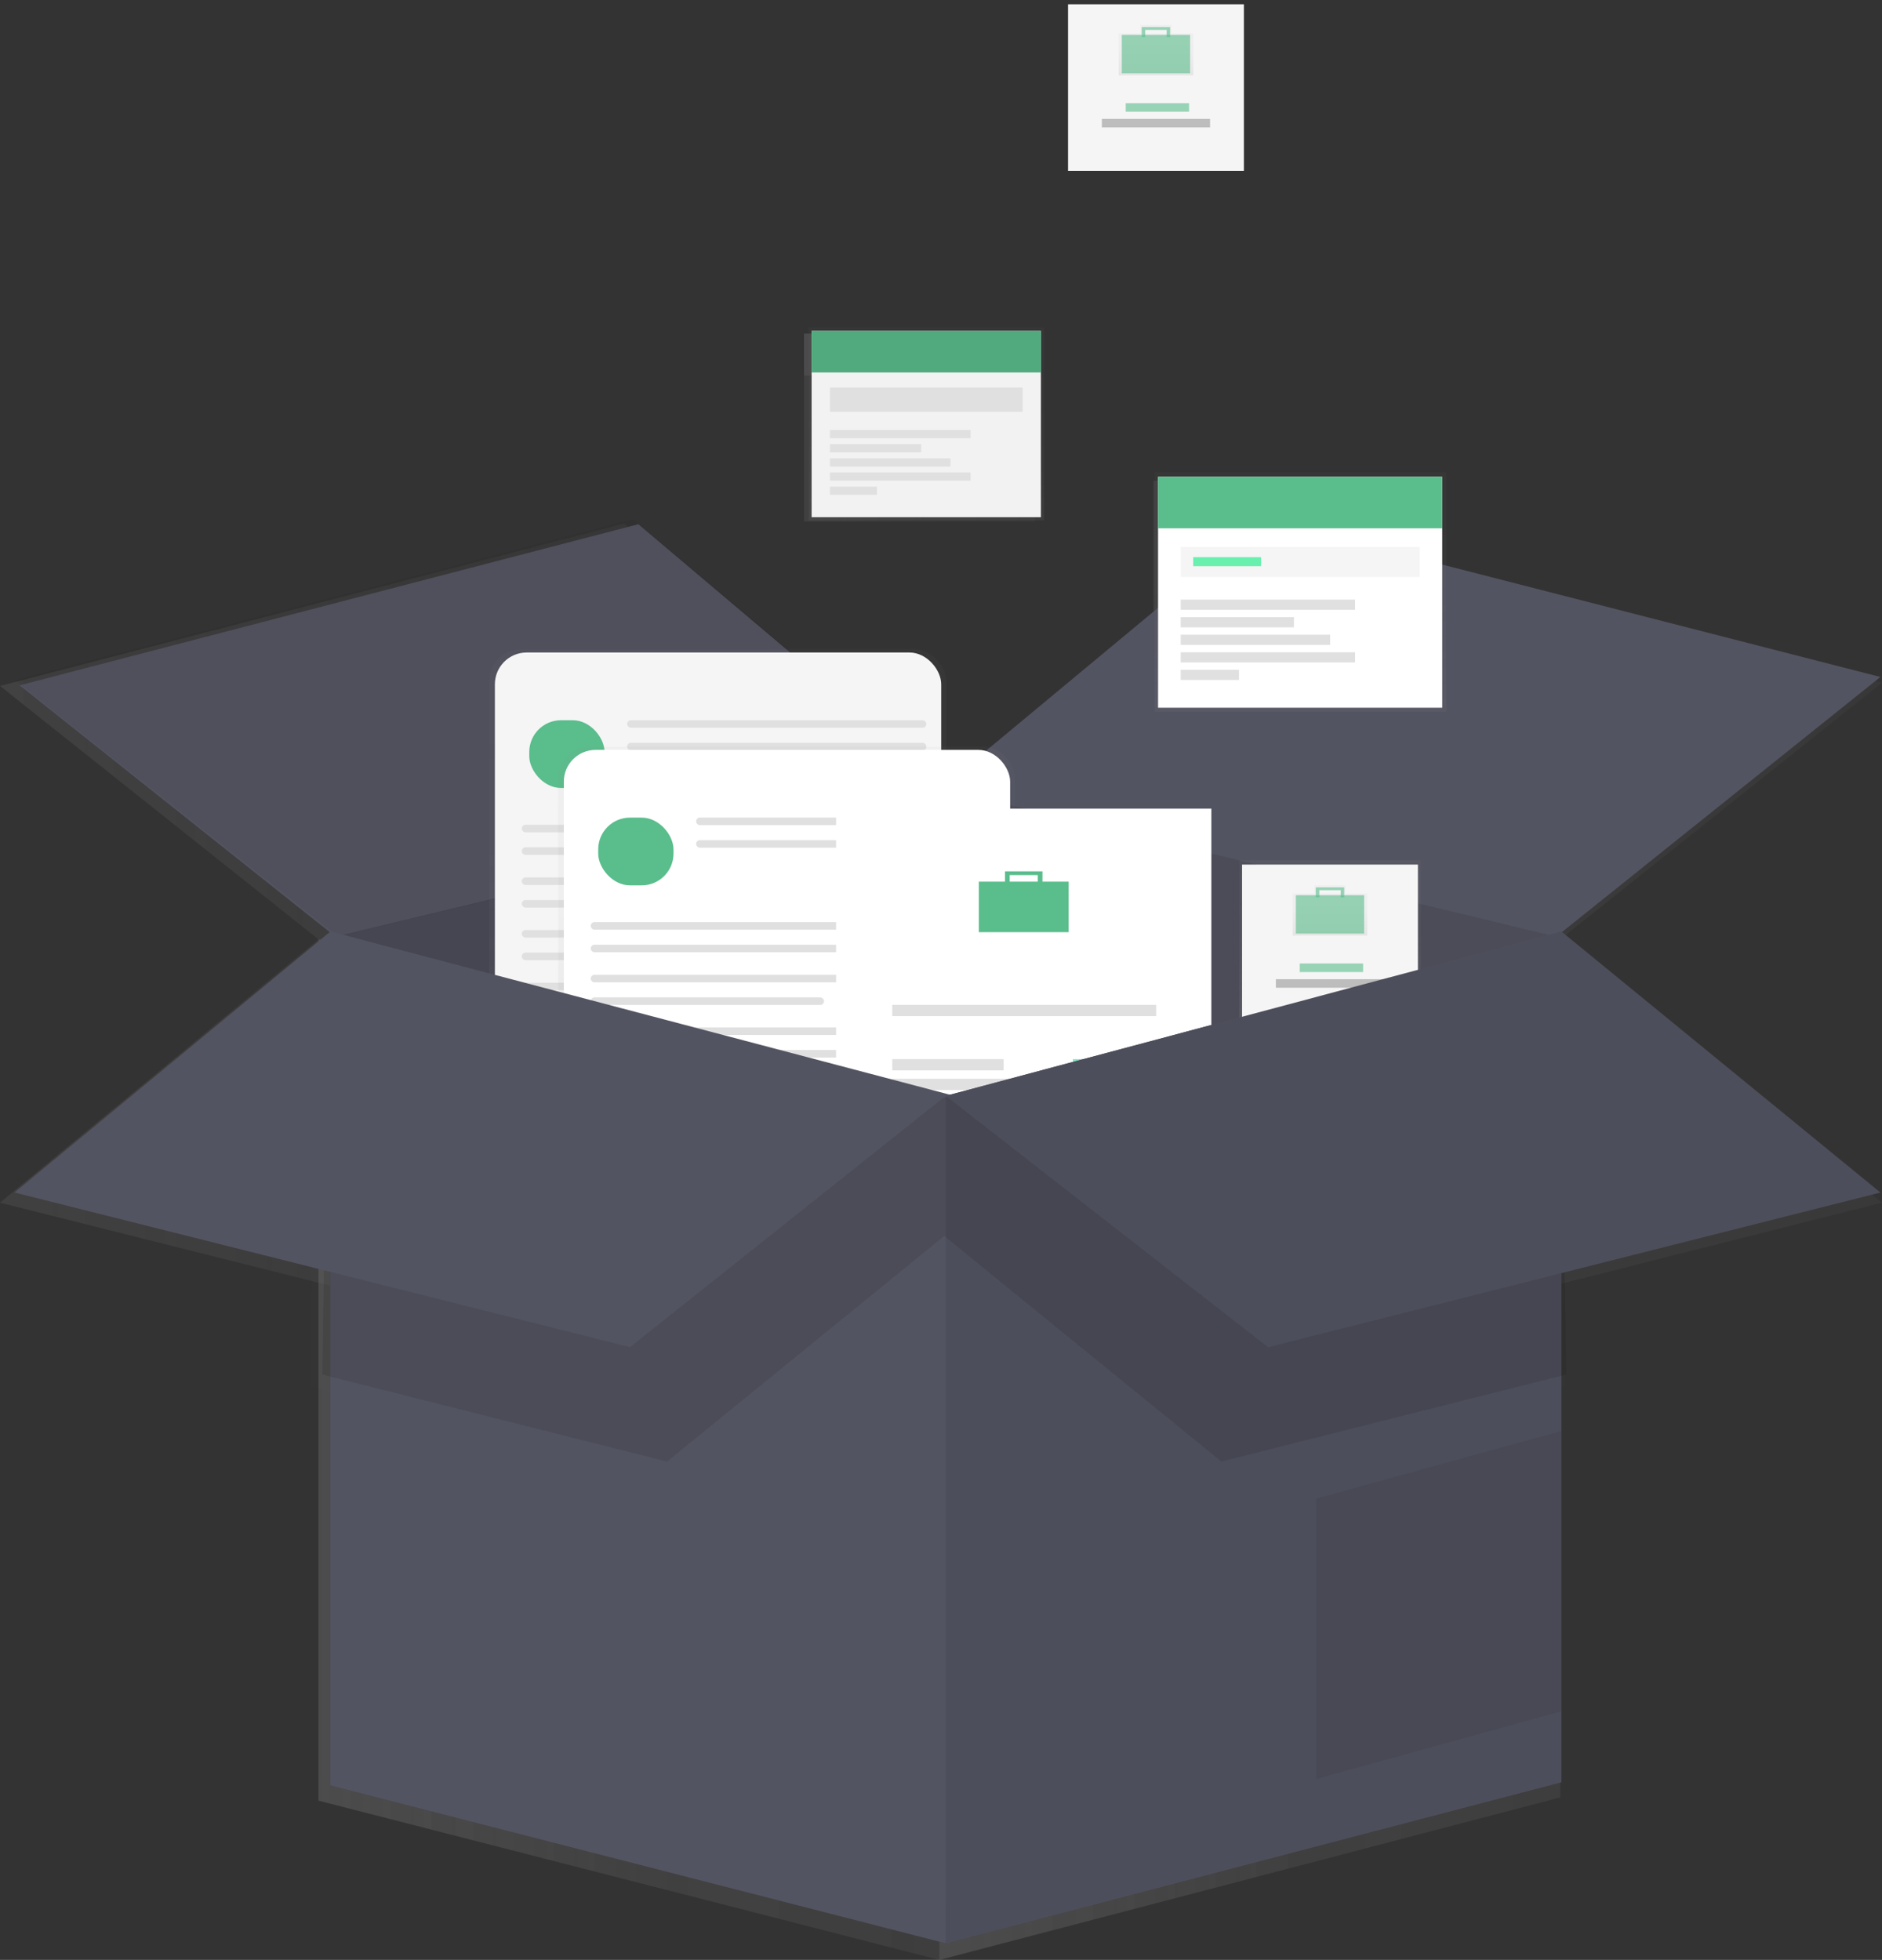 <svg id="undraw_collecting_fjjl" xmlns="http://www.w3.org/2000/svg" xmlns:xlink="http://www.w3.org/1999/xlink" width="266.667" height="277.747" viewBox="0 0 266.667 277.747">
  <rect x="0" y="0" width="266.667" height="277.747" fill="#333333" stroke="none"/>
  <defs>
    <linearGradient id="linear-gradient" y1="0.5" x2="1" y2="0.5" gradientUnits="objectBoundingBox">
      <stop offset="0" stop-color="gray" stop-opacity="0.251"/>
      <stop offset="0.54" stop-color="gray" stop-opacity="0.122"/>
      <stop offset="1" stop-color="gray" stop-opacity="0.102"/>
    </linearGradient>
    <linearGradient id="linear-gradient-8" x1="0.5" y1="1" x2="0.5" y2="0" xlink:href="#linear-gradient"/>
    <linearGradient id="linear-gradient-10" x1="0" y1="0.5" y2="0.5" xlink:href="#linear-gradient"/>
    <linearGradient id="linear-gradient-21" x1="0.5" y1="1" x2="0.5" y2="0" xlink:href="#linear-gradient"/>
    <linearGradient id="linear-gradient-26" x1="0" y1="0.5" y2="0.5" xlink:href="#linear-gradient"/>
    <linearGradient id="linear-gradient-44" x1="0" y1="0.5" y2="0.5" xlink:href="#linear-gradient"/>
    <linearGradient id="linear-gradient-49" x1="0.5" y1="1" x2="0.5" y2="0" xlink:href="#linear-gradient"/>
    <linearGradient id="linear-gradient-50" x1="0" y1="0.5" y2="0.5" xlink:href="#linear-gradient"/>
    <linearGradient id="linear-gradient-51" x1="0.5" y1="0.999" x2="0.5" y2="-0.002" xlink:href="#linear-gradient"/>
    <linearGradient id="linear-gradient-52" x1="0" y1="0.5" y2="0.5" xlink:href="#linear-gradient"/>
    <linearGradient id="linear-gradient-53" x1="0.001" y1="0.501" y2="0.501" xlink:href="#linear-gradient"/>
    <linearGradient id="linear-gradient-58" x1="0" y1="0.5" y2="0.5" xlink:href="#linear-gradient"/>
    <linearGradient id="linear-gradient-60" x1="0" y1="0.5" y2="0.5" xlink:href="#linear-gradient"/>
    <linearGradient id="linear-gradient-61" x1="0" y1="0.498" y2="0.498" xlink:href="#linear-gradient"/>
    <linearGradient id="linear-gradient-62" x1="0" y1="0.498" y2="0.498" xlink:href="#linear-gradient"/>
    <linearGradient id="linear-gradient-64" x1="0" y1="0.502" y2="0.502" xlink:href="#linear-gradient"/>
    <linearGradient id="linear-gradient-65" x1="0" y1="0.502" y2="0.502" xlink:href="#linear-gradient"/>
    <linearGradient id="linear-gradient-67" x1="0" y1="0.5" y2="0.5" xlink:href="#linear-gradient"/>
    <linearGradient id="linear-gradient-70" x1="0" y1="0.499" y2="0.499" xlink:href="#linear-gradient"/>
    <linearGradient id="linear-gradient-71" x1="0" y1="0.501" y2="0.501" xlink:href="#linear-gradient"/>
    <linearGradient id="linear-gradient-86" x1="0.5" y1="1.002" x2="0.5" y2="0.003" xlink:href="#linear-gradient"/>
    <linearGradient id="linear-gradient-88" x1="0.5" y1="1" x2="0.5" y2="0" xlink:href="#linear-gradient"/>
  </defs>
  <g id="Group_82" data-name="Group 82" transform="translate(0 46.754)" opacity="0.7">
    <path id="Path_273" data-name="Path 273" d="M454.337,329.314,366.37,308.13v165.8l87.967-23.026Z" transform="translate(-233.266 -242.938)" fill="url(#linear-gradient)"/>
    <g id="Group_62" data-name="Group 62" transform="translate(133.104 65.192)" opacity="0.1">
      <path id="Path_274" data-name="Path 274" d="M454.337,329.314,366.37,308.13v165.8l87.967-23.026Z" transform="translate(-366.37 -308.13)" fill="url(#linear-gradient)"/>
    </g>
    <path id="Path_275" data-name="Path 275" d="M124.23,329.314,212.2,308.13v165.8L124.23,451.363Z" transform="translate(-79.097 -242.938)" fill="url(#linear-gradient)"/>
    <g id="Group_63" data-name="Group 63" transform="translate(45.134 65.192)" opacity="0.17">
      <path id="Path_276" data-name="Path 276" d="M124.23,329.314,212.2,308.13v165.8L124.23,451.363Z" transform="translate(-124.23 -308.13)" fill="url(#linear-gradient)"/>
    </g>
    <path id="Path_277" data-name="Path 277" d="M366.37,241.946l45.595-37.766,87.967,22.569L454.337,263.13Z" transform="translate(-233.266 -176.754)" fill="url(#linear-gradient)"/>
    <path id="Path_278" data-name="Path 278" d="M0,227.206,45.134,263.13,133.1,241.946,88.429,204.18Z" transform="translate(0 -176.754)" fill="url(#linear-gradient)"/>
    <g id="Group_64" data-name="Group 64" transform="translate(0 27.426)" opacity="0.05">
      <path id="Path_279" data-name="Path 279" d="M0,227.206,45.134,263.13,133.1,241.946,88.429,204.18Z" transform="translate(0 -204.18)" fill="url(#linear-gradient)"/>
    </g>
    <g id="Group_65" data-name="Group 65" transform="translate(67.858 46.027)" opacity="0.5">
      <rect id="Rectangle_182" data-name="Rectangle 182" width="65.293" height="60.243" rx="4.5" fill="url(#linear-gradient-8)"/>
    </g>
    <rect id="Rectangle_183" data-name="Rectangle 183" width="63.789" height="58.783" rx="4.5" transform="translate(68.654 46.492)" fill="url(#linear-gradient)"/>
    <rect id="Rectangle_184" data-name="Rectangle 184" width="10.757" height="9.682" rx="4.5" transform="translate(73.569 56.174)" fill="url(#linear-gradient-10)"/>
    <rect id="Rectangle_185" data-name="Rectangle 185" width="42.765" height="1.075" rx="0.538" transform="translate(87.553 56.174)" fill="url(#linear-gradient)"/>
    <rect id="Rectangle_186" data-name="Rectangle 186" width="42.765" height="1.075" rx="0.538" transform="translate(87.553 59.401)" fill="url(#linear-gradient)"/>
    <rect id="Rectangle_187" data-name="Rectangle 187" width="57.824" height="1.075" rx="0.538" transform="translate(72.494 71.117)" fill="url(#linear-gradient)"/>
    <rect id="Rectangle_188" data-name="Rectangle 188" width="57.824" height="1.075" rx="0.538" transform="translate(72.494 74.343)" fill="url(#linear-gradient)"/>
    <rect id="Rectangle_189" data-name="Rectangle 189" width="57.824" height="1.075" rx="0.538" transform="translate(72.494 78.645)" fill="url(#linear-gradient)"/>
    <rect id="Rectangle_190" data-name="Rectangle 190" width="33.348" height="1.075" rx="0.538" transform="translate(72.494 81.875)" fill="url(#linear-gradient)"/>
    <rect id="Rectangle_191" data-name="Rectangle 191" width="57.824" height="1.075" rx="0.538" transform="translate(72.494 86.165)" fill="url(#linear-gradient)"/>
    <rect id="Rectangle_192" data-name="Rectangle 192" width="57.824" height="1.075" rx="0.538" transform="translate(72.494 89.391)" fill="url(#linear-gradient)"/>
    <rect id="Rectangle_193" data-name="Rectangle 193" width="57.824" height="1.075" rx="0.538" transform="translate(72.494 93.697)" fill="url(#linear-gradient)"/>
    <rect id="Rectangle_194" data-name="Rectangle 194" width="33.348" height="1.075" rx="0.538" transform="translate(72.494 96.923)" fill="url(#linear-gradient)"/>
    <g id="Group_66" data-name="Group 66" transform="translate(77.711 59.945)" opacity="0.5">
      <rect id="Rectangle_195" data-name="Rectangle 195" width="65.293" height="60.243" rx="4.5" transform="translate(0 0)" fill="url(#linear-gradient-21)"/>
    </g>
    <rect id="Rectangle_196" data-name="Rectangle 196" width="63.789" height="58.783" rx="4.5" transform="translate(78.507 60.414)" fill="url(#linear-gradient)"/>
    <rect id="Rectangle_197" data-name="Rectangle 197" width="10.757" height="9.682" rx="4.5" transform="translate(83.422 70.096)" fill="url(#linear-gradient-10)"/>
    <rect id="Rectangle_198" data-name="Rectangle 198" width="42.765" height="1.075" rx="0.538" transform="translate(97.41 70.096)" fill="url(#linear-gradient)"/>
    <rect id="Rectangle_199" data-name="Rectangle 199" width="42.765" height="1.075" rx="0.538" transform="translate(97.41 73.322)" fill="url(#linear-gradient)"/>
    <rect id="Rectangle_200" data-name="Rectangle 200" width="57.824" height="1.075" rx="0.538" transform="translate(82.347 85.035)" fill="url(#linear-gradient-26)"/>
    <rect id="Rectangle_201" data-name="Rectangle 201" width="57.824" height="1.075" rx="0.538" transform="translate(82.347 88.265)" fill="url(#linear-gradient-26)"/>
    <rect id="Rectangle_202" data-name="Rectangle 202" width="57.824" height="1.075" rx="0.538" transform="translate(82.347 92.567)" fill="url(#linear-gradient-26)"/>
    <rect id="Rectangle_203" data-name="Rectangle 203" width="33.348" height="1.075" rx="0.538" transform="translate(82.347 95.793)" fill="url(#linear-gradient)"/>
    <rect id="Rectangle_204" data-name="Rectangle 204" width="57.824" height="1.075" rx="0.538" transform="translate(82.347 100.087)" fill="url(#linear-gradient-26)"/>
    <rect id="Rectangle_205" data-name="Rectangle 205" width="57.824" height="1.075" rx="0.538" transform="translate(82.347 103.313)" fill="url(#linear-gradient-26)"/>
    <rect id="Rectangle_206" data-name="Rectangle 206" width="57.824" height="1.075" rx="0.538" transform="translate(82.347 107.619)" fill="url(#linear-gradient-26)"/>
    <rect id="Rectangle_207" data-name="Rectangle 207" width="33.348" height="1.075" rx="0.538" transform="translate(82.347 110.845)" fill="url(#linear-gradient)"/>
    <g id="Group_67" data-name="Group 67" transform="translate(115.68 67.742)" opacity="0.5">
      <rect id="Rectangle_208" data-name="Rectangle 208" width="56.574" height="66.47" fill="url(#linear-gradient-21)"/>
    </g>
    <rect id="Rectangle_209" data-name="Rectangle 209" width="53.631" height="63.931" transform="translate(117.421 68.814)" fill="url(#linear-gradient)"/>
    <g id="Group_68" data-name="Group 68" transform="translate(137.224 77.373)" opacity="0.5">
      <path id="Path_280" data-name="Path 280" d="M620.643,411.016V409.41h-5.831v1.606h-4.1V418.9h14.024v-7.887Zm-5.1-1.028h4.36v1.021h-4.36Z" transform="translate(-610.71 -409.41)" fill="url(#linear-gradient-21)"/>
    </g>
    <rect id="Rectangle_210" data-name="Rectangle 210" width="12.839" height="7.223" transform="translate(137.817 79.244)" fill="url(#linear-gradient)"/>
    <path id="Path_281" data-name="Path 281" d="M389.65,342.76v1.875h.668V343.3h4.011v1.337H395V342.76Z" transform="translate(-248.088 -264.987)" fill="url(#linear-gradient)"/>
    <rect id="Rectangle_211" data-name="Rectangle 211" width="37.715" height="1.606" transform="translate(125.446 96.861)" fill="url(#linear-gradient)"/>
    <rect id="Rectangle_212" data-name="Rectangle 212" width="37.715" height="1.606" transform="translate(125.446 107.426)" fill="url(#linear-gradient)"/>
    <rect id="Rectangle_213" data-name="Rectangle 213" width="37.715" height="1.606" transform="translate(125.446 110.234)" fill="url(#linear-gradient)"/>
    <rect id="Rectangle_214" data-name="Rectangle 214" width="15.916" height="1.606" transform="translate(125.446 104.618)" fill="url(#linear-gradient)"/>
    <g id="Group_69" data-name="Group 69" transform="translate(151.259 104.618)" opacity="0.6">
      <rect id="Rectangle_215" data-name="Rectangle 215" width="11.902" height="1.606" fill="url(#linear-gradient)"/>
    </g>
    <rect id="Rectangle_216" data-name="Rectangle 216" width="11.902" height="1.606" transform="translate(138.685 116.788)" fill="url(#linear-gradient-44)"/>
    <path id="Path_282" data-name="Path 282" d="M124.23,366.44V488.489L212.2,511.058V389.931Z" transform="translate(-79.097 -280.064)" fill="url(#linear-gradient)"/>
    <path id="Path_283" data-name="Path 283" d="M454.337,488.031,366.37,511.058V389.931l87.967-23.491Z" transform="translate(-233.266 -280.064)" fill="url(#linear-gradient)"/>
    <g id="Group_70" data-name="Group 70" transform="translate(133.104 86.376)" opacity="0.07">
      <path id="Path_284" data-name="Path 284" d="M454.337,488.031,366.37,511.058V389.931l87.967-23.491Z" transform="translate(-366.37 -366.44)" fill="url(#linear-gradient)"/>
    </g>
    <g id="Group_71" data-name="Group 71" transform="translate(186.067 157.766)" opacity="0.07">
      <path id="Path_285" data-name="Path 285" d="M512.15,572.611V612.68l35-9.671V562.94Z" transform="translate(-512.15 -562.94)" fill="url(#linear-gradient)"/>
    </g>
    <rect id="Rectangle_217" data-name="Rectangle 217" width="25.944" height="24.926" transform="translate(175.034 76.196)" fill="url(#linear-gradient-49)"/>
    <rect id="Rectangle_218" data-name="Rectangle 218" width="25.13" height="23.807" transform="translate(175.44 76.807)" fill="url(#linear-gradient-50)"/>
    <g id="Group_72" data-name="Group 72" transform="translate(182.67 79.767)" opacity="0.5">
      <path id="Path_286" data-name="Path 286" d="M743.357,417.213V416h-4.443v1.221H735.8v6h10.67v-6.009Zm-3.887-.777H742.8v.777h-3.335Z" transform="translate(-735.8 -416)" fill="url(#linear-gradient-51)"/>
    </g>
    <g id="Group_73" data-name="Group 73" transform="translate(183.121 81.184)" opacity="0.6">
      <rect id="Rectangle_219" data-name="Rectangle 219" width="9.766" height="5.493" fill="url(#linear-gradient-52)"/>
    </g>
    <g id="Group_74" data-name="Group 74" transform="translate(185.969 80.062)" opacity="0.6">
      <path id="Path_287" data-name="Path 287" d="M511.88,349.06v1.428h.512v-1.017h3.052v1.017h.509V349.06Z" transform="translate(-511.88 -349.06)" fill="url(#linear-gradient-53)"/>
    </g>
    <g id="Group_75" data-name="Group 75" transform="translate(183.68 90.95)" opacity="0.6">
      <rect id="Rectangle_220" data-name="Rectangle 220" width="9.054" height="1.221" fill="url(#linear-gradient-52)"/>
    </g>
    <rect id="Rectangle_221" data-name="Rectangle 221" width="15.466" height="1.221" transform="translate(180.272 93.188)" fill="url(#linear-gradient)"/>
    <g id="Group_76" data-name="Group 76" transform="translate(113.53)" opacity="0.5">
      <rect id="Rectangle_222" data-name="Rectangle 222" width="33.613" height="27.611" fill="url(#linear-gradient-49)"/>
    </g>
    <rect id="Rectangle_223" data-name="Rectangle 223" width="32.767" height="26.63" transform="translate(113.922 0.523)" fill="url(#linear-gradient)"/>
    <rect id="Rectangle_224" data-name="Rectangle 224" width="32.767" height="5.94" transform="translate(113.922 0.523)" fill="url(#linear-gradient-58)"/>
    <g id="Group_77" data-name="Group 77" transform="translate(113.922 0.523)" opacity="0.1">
      <rect id="Rectangle_225" data-name="Rectangle 225" width="32.767" height="5.94" fill="url(#linear-gradient-58)"/>
    </g>
    <rect id="Rectangle_226" data-name="Rectangle 226" width="27.546" height="3.459" transform="translate(116.534 8.618)" fill="url(#linear-gradient-60)"/>
    <rect id="Rectangle_227" data-name="Rectangle 227" width="20.105" height="1.173" transform="translate(116.534 14.688)" fill="url(#linear-gradient-61)"/>
    <rect id="Rectangle_228" data-name="Rectangle 228" width="13.054" height="1.173" transform="translate(116.534 16.712)" fill="url(#linear-gradient-62)"/>
    <rect id="Rectangle_229" data-name="Rectangle 229" width="17.232" height="1.173" transform="translate(116.534 18.736)" fill="url(#linear-gradient-62)"/>
    <rect id="Rectangle_230" data-name="Rectangle 230" width="20.105" height="1.173" transform="translate(116.534 20.756)" fill="url(#linear-gradient-64)"/>
    <rect id="Rectangle_231" data-name="Rectangle 231" width="6.721" height="1.173" transform="translate(116.534 22.779)" fill="url(#linear-gradient-65)"/>
    <g id="Group_78" data-name="Group 78" transform="translate(162.95 20.734)" opacity="0.5">
      <rect id="Rectangle_232" data-name="Rectangle 232" width="41.664" height="34.22" fill="url(#linear-gradient-21)"/>
    </g>
    <rect id="Rectangle_233" data-name="Rectangle 233" width="40.614" height="33.006" transform="translate(163.437 21.381)" fill="url(#linear-gradient-67)"/>
    <rect id="Rectangle_234" data-name="Rectangle 234" width="40.614" height="7.361" transform="translate(163.437 21.381)" fill="url(#linear-gradient-60)"/>
    <rect id="Rectangle_235" data-name="Rectangle 235" width="34.14" height="4.287" transform="translate(166.67 31.411)" fill="url(#linear-gradient)"/>
    <rect id="Rectangle_236" data-name="Rectangle 236" width="24.919" height="1.457" transform="translate(166.67 38.936)" fill="url(#linear-gradient-70)"/>
    <rect id="Rectangle_237" data-name="Rectangle 237" width="16.182" height="1.457" transform="translate(166.67 41.442)" fill="url(#linear-gradient-71)"/>
    <rect id="Rectangle_238" data-name="Rectangle 238" width="21.359" height="1.457" transform="translate(166.67 43.953)" fill="url(#linear-gradient-70)"/>
    <rect id="Rectangle_239" data-name="Rectangle 239" width="24.919" height="1.457" transform="translate(166.67 46.46)" fill="url(#linear-gradient-70)"/>
    <rect id="Rectangle_240" data-name="Rectangle 240" width="8.334" height="1.457" transform="translate(166.67 48.966)" fill="url(#linear-gradient-71)"/>
    <rect id="Rectangle_241" data-name="Rectangle 241" width="9.708" height="1.293" transform="translate(168.45 32.868)" fill="url(#linear-gradient)"/>
    <g id="Group_79" data-name="Group 79" transform="translate(43.985 87.989)" opacity="0.1">
      <path id="Path_288" data-name="Path 288" d="M121.07,432.595l49.279,12.436,39.608-32.24v-19.8L121.989,370.88Z" transform="translate(-121.07 -370.88)" fill="url(#linear-gradient)"/>
    </g>
    <g id="Group_80" data-name="Group 80" transform="translate(132.872 87.989)" opacity="0.1">
      <path id="Path_289" data-name="Path 289" d="M454.62,432.595l-49.282,12.436-39.608-32.24v-19.8L453.7,370.88Z" transform="translate(-365.73 -370.88)" fill="url(#linear-gradient)"/>
    </g>
    <path id="Path_290" data-name="Path 290" d="M45.134,366.44,0,403.748l87.967,22.107L133.1,389.931Z" transform="translate(0 -280.064)" fill="url(#linear-gradient)"/>
    <path id="Path_291" data-name="Path 291" d="M454.337,366.44l45.595,37.308-87.506,22.107L366.37,389.931Z" transform="translate(-233.266 -280.064)" fill="url(#linear-gradient)"/>
    <g id="Group_81" data-name="Group 81" transform="translate(133.104 86.376)" opacity="0.07">
      <path id="Path_292" data-name="Path 292" d="M454.337,366.44l45.595,37.308-87.506,22.107L366.37,389.931Z" transform="translate(-366.37 -366.44)" fill="url(#linear-gradient)"/>
    </g>
  </g>
  <path id="Path_293" data-name="Path 293" d="M456.1,326.546,368.88,305.54V469.925l87.215-22.83Z" transform="translate(-234.864 -194.535)" fill="#535461"/>
  <path id="Path_294" data-name="Path 294" d="M456.1,326.546,368.88,305.54V469.925l87.215-22.83Z" transform="translate(-234.864 -194.535)" opacity="0.1"/>
  <path id="Path_295" data-name="Path 295" d="M128.83,326.546l87.212-21.006V469.925L128.83,447.549Z" transform="translate(-82.025 -194.535)" fill="#535461"/>
  <path id="Path_296" data-name="Path 296" d="M128.83,324.546l87.212-21.006V468.652L128.83,446.276Z" transform="translate(-82.025 -193.262)" opacity="0.17"/>
  <path id="Path_297" data-name="Path 297" d="M366.88,240.649l45.933-38.169,87.215,22.376-45.933,36.8Z" transform="translate(-233.59 -128.918)" fill="#535461"/>
  <path id="Path_298" data-name="Path 298" d="M7.66,227.31l44.748,35.619,87.212-21.006L95.329,204.48Z" transform="translate(-4.877 -130.191)" fill="#535461"/>
  <path id="Path_299" data-name="Path 299" d="M5.66,225.31,51.5,261.655l87.212-21.006L93.329,202.48Z" transform="translate(-3.604 -128.918)" opacity="0.05"/>
  <g id="Group_83" data-name="Group 83" transform="translate(69.33 92.004)" opacity="0.5">
    <rect id="Rectangle_242" data-name="Rectangle 242" width="64.734" height="59.728" rx="4.5" fill="url(#linear-gradient-21)"/>
  </g>
  <rect id="Rectangle_243" data-name="Rectangle 243" width="63.241" height="58.278" rx="4.5" transform="translate(70.122 92.469)" fill="#f5f5f5"/>
  <rect id="Rectangle_244" data-name="Rectangle 244" width="10.667" height="9.599" rx="4.5" transform="translate(74.994 102.067)" fill="#5abd8c"/>
  <rect id="Rectangle_245" data-name="Rectangle 245" width="42.398" height="1.068" rx="0.534" transform="translate(88.861 102.067)" fill="#e0e0e0"/>
  <rect id="Rectangle_246" data-name="Rectangle 246" width="42.398" height="1.068" rx="0.534" transform="translate(88.861 105.264)" fill="#e0e0e0"/>
  <rect id="Rectangle_247" data-name="Rectangle 247" width="57.33" height="1.068" rx="0.534" transform="translate(73.929 116.879)" fill="#e0e0e0"/>
  <rect id="Rectangle_248" data-name="Rectangle 248" width="57.33" height="1.068" rx="0.534" transform="translate(73.929 120.08)" fill="#e0e0e0"/>
  <rect id="Rectangle_249" data-name="Rectangle 249" width="57.33" height="1.068" rx="0.534" transform="translate(73.929 124.345)" fill="#e0e0e0"/>
  <rect id="Rectangle_250" data-name="Rectangle 250" width="33.064" height="1.068" rx="0.534" transform="translate(73.929 127.546)" fill="#e0e0e0"/>
  <rect id="Rectangle_251" data-name="Rectangle 251" width="57.33" height="1.068" rx="0.534" transform="translate(73.929 131.8)" fill="#e0e0e0"/>
  <rect id="Rectangle_252" data-name="Rectangle 252" width="57.33" height="1.068" rx="0.534" transform="translate(73.929 135.001)" fill="#e0e0e0"/>
  <rect id="Rectangle_253" data-name="Rectangle 253" width="57.33" height="1.068" rx="0.534" transform="translate(73.929 139.266)" fill="#e0e0e0"/>
  <rect id="Rectangle_254" data-name="Rectangle 254" width="33.064" height="1.068" rx="0.534" transform="translate(73.929 142.467)" fill="#e0e0e0"/>
  <g id="Group_84" data-name="Group 84" transform="translate(79.099 105.806)" opacity="0.5">
    <rect id="Rectangle_255" data-name="Rectangle 255" width="64.734" height="59.728" rx="4.5" fill="url(#linear-gradient-49)"/>
  </g>
  <rect id="Rectangle_256" data-name="Rectangle 256" width="63.241" height="58.278" rx="4.5" transform="translate(79.891 106.271)" fill="#fff"/>
  <rect id="Rectangle_257" data-name="Rectangle 257" width="10.667" height="9.599" rx="4.5" transform="translate(84.763 115.869)" fill="#5abd8c"/>
  <rect id="Rectangle_258" data-name="Rectangle 258" width="42.398" height="1.068" rx="0.534" transform="translate(98.63 115.869)" fill="#e0e0e0"/>
  <rect id="Rectangle_259" data-name="Rectangle 259" width="42.398" height="1.068" rx="0.534" transform="translate(98.63 119.066)" fill="#e0e0e0"/>
  <rect id="Rectangle_260" data-name="Rectangle 260" width="57.33" height="1.068" rx="0.534" transform="translate(83.698 130.681)" fill="#e0e0e0"/>
  <rect id="Rectangle_261" data-name="Rectangle 261" width="57.33" height="1.068" rx="0.534" transform="translate(83.698 133.882)" fill="#e0e0e0"/>
  <rect id="Rectangle_262" data-name="Rectangle 262" width="57.33" height="1.068" rx="0.534" transform="translate(83.698 138.147)" fill="#e0e0e0"/>
  <rect id="Rectangle_263" data-name="Rectangle 263" width="33.064" height="1.068" rx="0.534" transform="translate(83.698 141.348)" fill="#e0e0e0"/>
  <rect id="Rectangle_264" data-name="Rectangle 264" width="57.33" height="1.068" rx="0.534" transform="translate(83.698 145.602)" fill="#e0e0e0"/>
  <rect id="Rectangle_265" data-name="Rectangle 265" width="57.33" height="1.068" rx="0.534" transform="translate(83.698 148.803)" fill="#e0e0e0"/>
  <rect id="Rectangle_266" data-name="Rectangle 266" width="57.33" height="1.068" rx="0.534" transform="translate(83.698 153.068)" fill="#e0e0e0"/>
  <rect id="Rectangle_267" data-name="Rectangle 267" width="33.064" height="1.068" rx="0.534" transform="translate(83.698 156.269)" fill="#e0e0e0"/>
  <g id="Group_85" data-name="Group 85" transform="translate(116.745 113.537)" opacity="0.5">
    <rect id="Rectangle_268" data-name="Rectangle 268" width="56.091" height="65.9" fill="url(#linear-gradient-21)"/>
  </g>
  <rect id="Rectangle_269" data-name="Rectangle 269" width="53.173" height="63.382" transform="translate(118.47 114.598)" fill="#fff"/>
  <g id="Group_86" data-name="Group 86" transform="translate(138.104 123.081)" opacity="0.5">
    <path id="Path_300" data-name="Path 300" d="M622.979,408.125V406.53h-5.795v1.595H613.13v7.822h13.9v-7.822Zm-5.086-1.014h4.36v1.014h-4.36Z" transform="translate(-613.13 -406.53)" fill="url(#linear-gradient-49)"/>
  </g>
  <rect id="Rectangle_270" data-name="Rectangle 270" width="12.73" height="7.161" transform="translate(138.692 124.941)" fill="#5abd8c"/>
  <path id="Path_301" data-name="Path 301" d="M391.97,339.88v1.856h.661V340.41h3.978v1.326h.665V339.88Z" transform="translate(-249.565 -216.4)" fill="#5abd8c"/>
  <rect id="Rectangle_271" data-name="Rectangle 271" width="37.391" height="1.591" transform="translate(126.427 142.405)" fill="#e0e0e0"/>
  <rect id="Rectangle_272" data-name="Rectangle 272" width="37.391" height="1.591" transform="translate(126.427 152.879)" fill="#e0e0e0"/>
  <rect id="Rectangle_273" data-name="Rectangle 273" width="37.391" height="1.591" transform="translate(126.427 155.666)" fill="#e0e0e0"/>
  <rect id="Rectangle_274" data-name="Rectangle 274" width="15.778" height="1.591" transform="translate(126.427 150.096)" fill="#e0e0e0"/>
  <rect id="Rectangle_275" data-name="Rectangle 275" width="11.8" height="1.591" transform="translate(152.018 150.096)" fill="#3ad29f" opacity="0.6"/>
  <rect id="Rectangle_276" data-name="Rectangle 276" width="11.8" height="1.591" transform="translate(139.553 162.162)" fill="#5abd8c"/>
  <path id="Path_302" data-name="Path 302" d="M128.83,363.36v121l87.212,22.376,1.177-120.091Z" transform="translate(-82.025 -231.349)" fill="#535461"/>
  <path id="Path_303" data-name="Path 303" d="M456.1,483.909l-87.215,22.83V386.648L456.1,363.36Z" transform="translate(-234.864 -231.349)" fill="#535461"/>
  <path id="Path_304" data-name="Path 304" d="M456.1,483.909l-87.215,22.83V386.648L456.1,363.36Z" transform="translate(-234.864 -231.349)" opacity="0.07"/>
  <path id="Path_305" data-name="Path 305" d="M513.42,567.761v39.724l34.7-9.588V558.17Z" transform="translate(-326.891 -355.383)" opacity="0.07"/>
  <rect id="Rectangle_277" data-name="Rectangle 277" width="25.722" height="24.712" transform="translate(175.589 121.918)" fill="url(#linear-gradient-21)"/>
  <rect id="Rectangle_278" data-name="Rectangle 278" width="24.916" height="23.604" transform="translate(175.993 122.521)" fill="#f5f5f5"/>
  <g id="Group_87" data-name="Group 87" transform="translate(183.164 125.431)" opacity="0.5">
    <path id="Path_306" data-name="Path 306" d="M744.651,414.228V413h-4.407v1.213H737.16v5.951h10.576v-5.936Zm-3.855-.77H744.1v.77H740.8Z" transform="translate(-737.16 -413)" fill="url(#linear-gradient-86)"/>
  </g>
  <rect id="Rectangle_279" data-name="Rectangle 279" width="9.682" height="5.446" transform="translate(183.608 126.859)" fill="#5abd8c" opacity="0.6"/>
  <path id="Path_307" data-name="Path 307" d="M513.16,346.13v1.413h.505v-1.01h3.026v1.01h.5V346.13Z" transform="translate(-326.726 -220.379)" fill="#5abd8c" opacity="0.6"/>
  <g id="Group_88" data-name="Group 88" transform="translate(184.163 136.545)" opacity="0.6">
    <rect id="Rectangle_280" data-name="Rectangle 280" width="8.977" height="1.21" fill="#5abd8c"/>
  </g>
  <rect id="Rectangle_281" data-name="Rectangle 281" width="15.332" height="1.21" transform="translate(180.785 138.765)" fill="#bdbdbd"/>
  <rect id="Rectangle_282" data-name="Rectangle 282" width="25.722" height="24.712" transform="translate(150.932)" fill="url(#linear-gradient-21)"/>
  <rect id="Rectangle_283" data-name="Rectangle 283" width="24.916" height="23.604" transform="translate(151.335 0.607)" fill="#f5f5f5"/>
  <g id="Group_89" data-name="Group 89" transform="translate(158.507 3.531)" opacity="0.5">
    <path id="Path_308" data-name="Path 308" d="M676.781,78.68V77.47h-4.407v1.21H669.29v5.951h10.576V78.68Zm-3.855-.77h3.306v.77h-3.306Z" transform="translate(-669.29 -77.47)" fill="url(#linear-gradient-88)"/>
  </g>
  <rect id="Rectangle_284" data-name="Rectangle 284" width="9.682" height="5.446" transform="translate(158.95 4.941)" fill="#5abd8c" opacity="0.6"/>
  <path id="Path_309" data-name="Path 309" d="M445.29,10.55v1.413h.5v-1.01h3.026v1.01h.5V10.55Z" transform="translate(-283.513 -6.717)" fill="#5abd8c" opacity="0.6"/>
  <g id="Group_90" data-name="Group 90" transform="translate(159.506 14.627)" opacity="0.6">
    <rect id="Rectangle_285" data-name="Rectangle 285" width="8.977" height="1.21" fill="#5abd8c"/>
  </g>
  <rect id="Rectangle_286" data-name="Rectangle 286" width="15.332" height="1.21" transform="translate(156.127 16.847)" fill="#bdbdbd"/>
  <g id="Group_91" data-name="Group 91" transform="translate(114.612 46.372)" opacity="0.5">
    <rect id="Rectangle_287" data-name="Rectangle 287" width="33.326" height="27.375" fill="url(#linear-gradient-49)"/>
  </g>
  <rect id="Rectangle_288" data-name="Rectangle 288" width="32.487" height="26.401" transform="translate(115.001 46.892)" fill="#f2f2f2"/>
  <rect id="Rectangle_289" data-name="Rectangle 289" width="32.487" height="5.889" transform="translate(115.001 46.892)" fill="#5abd8c"/>
  <rect id="Rectangle_290" data-name="Rectangle 290" width="32.487" height="5.889" transform="translate(115.001 46.892)" opacity="0.1"/>
  <rect id="Rectangle_291" data-name="Rectangle 291" width="27.31" height="3.43" transform="translate(117.591 54.917)" fill="#e0e0e0"/>
  <rect id="Rectangle_292" data-name="Rectangle 292" width="19.931" height="1.166" transform="translate(117.591 60.934)" fill="#e0e0e0"/>
  <rect id="Rectangle_293" data-name="Rectangle 293" width="12.941" height="1.166" transform="translate(117.591 62.939)" fill="#e0e0e0"/>
  <rect id="Rectangle_294" data-name="Rectangle 294" width="17.083" height="1.166" transform="translate(117.591 64.945)" fill="#e0e0e0"/>
  <rect id="Rectangle_295" data-name="Rectangle 295" width="19.931" height="1.166" transform="translate(117.591 66.954)" fill="#e0e0e0"/>
  <rect id="Rectangle_296" data-name="Rectangle 296" width="6.667" height="1.166" transform="translate(117.591 68.959)" fill="#e0e0e0"/>
  <g id="Group_92" data-name="Group 92" transform="translate(163.608 66.928)" opacity="0.5">
    <rect id="Rectangle_297" data-name="Rectangle 297" width="41.308" height="33.929" fill="url(#linear-gradient-21)"/>
  </g>
  <rect id="Rectangle_298" data-name="Rectangle 298" width="40.265" height="32.727" transform="translate(164.091 67.568)" fill="#fff"/>
  <rect id="Rectangle_299" data-name="Rectangle 299" width="40.265" height="7.299" transform="translate(164.091 67.568)" fill="#5abd8c"/>
  <rect id="Rectangle_300" data-name="Rectangle 300" width="33.849" height="4.251" transform="translate(167.299 77.515)" fill="#f5f5f5"/>
  <rect id="Rectangle_301" data-name="Rectangle 301" width="24.705" height="1.442" transform="translate(167.299 84.974)" fill="#e0e0e0"/>
  <rect id="Rectangle_302" data-name="Rectangle 302" width="16.044" height="1.442" transform="translate(167.299 87.462)" fill="#e0e0e0"/>
  <rect id="Rectangle_303" data-name="Rectangle 303" width="21.173" height="1.442" transform="translate(167.299 89.947)" fill="#e0e0e0"/>
  <rect id="Rectangle_304" data-name="Rectangle 304" width="24.705" height="1.442" transform="translate(167.299 92.436)" fill="#e0e0e0"/>
  <rect id="Rectangle_305" data-name="Rectangle 305" width="8.262" height="1.442" transform="translate(167.299 94.921)" fill="#e0e0e0"/>
  <rect id="Rectangle_306" data-name="Rectangle 306" width="9.624" height="1.282" transform="translate(169.064 78.957)" fill="#69f0ae"/>
  <path id="Path_310" data-name="Path 310" d="M125.69,428.948l48.857,12.327,39.27-31.964V389.678L126.6,367.76Z" transform="translate(-80.026 -234.151)" opacity="0.1"/>
  <path id="Path_311" data-name="Path 311" d="M456.387,428.948,407.53,441.275l-39.27-31.964V389.678l87.215-21.918Z" transform="translate(-234.469 -234.151)" opacity="0.1"/>
  <path id="Path_312" data-name="Path 312" d="M50.408,363.36,5.66,400.345l87.212,21.918,44.748-35.615Z" transform="translate(-3.604 -231.349)" fill="#535461"/>
  <path id="Path_313" data-name="Path 313" d="M456.1,363.36,501.3,400.345l-86.757,21.918L368.88,386.648Z" transform="translate(-234.864 -231.349)" fill="#535461"/>
  <path id="Path_314" data-name="Path 314" d="M456.1,363.36,501.3,400.345l-86.757,21.918L368.88,386.648Z" transform="translate(-234.864 -231.349)" opacity="0.07"/>
</svg>
